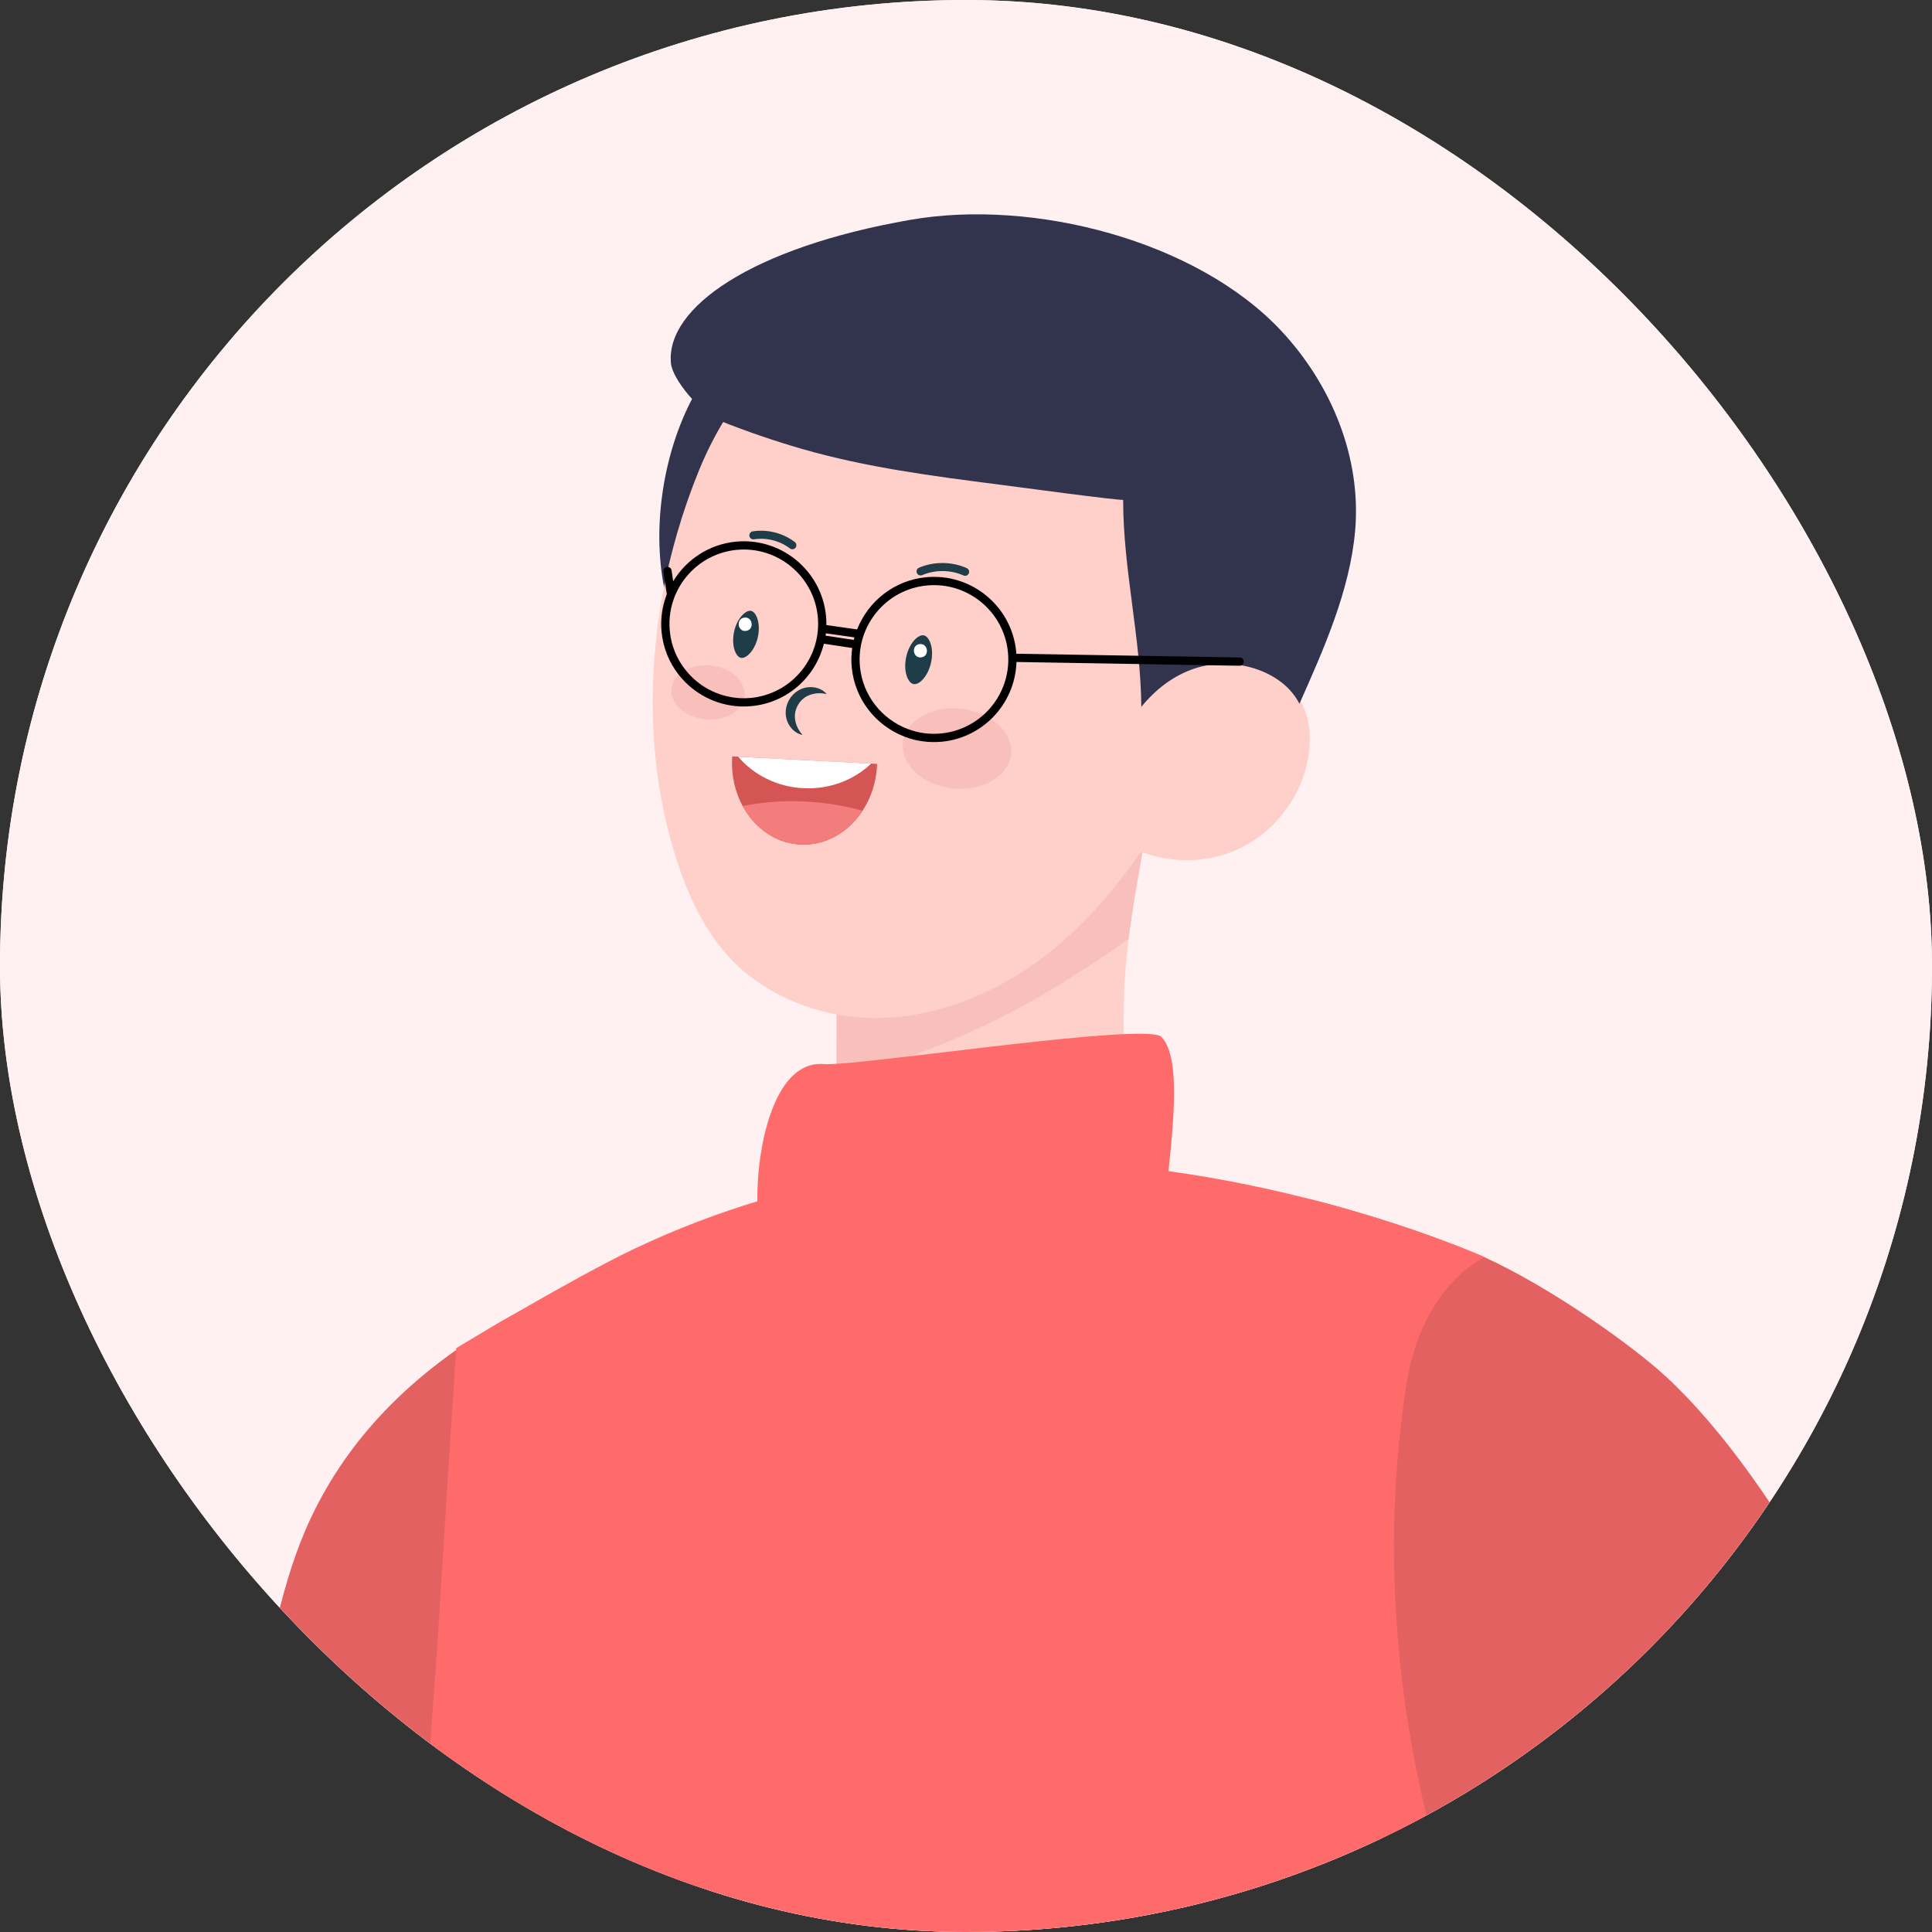 <svg width="64" height="64" viewBox="0 0 64 64" fill="none" xmlns="http://www.w3.org/2000/svg">
<rect x="0" y="0" width="64" height="64" fill="#333333" stroke="none"/>
<g clip-path="url(#clip0_1065_49895)">
<rect width="64" height="64" rx="32" fill="#FFF1F1"/>
<g clip-path="url(#clip1_1065_49895)">
<rect width="71" height="71" transform="translate(-3)" fill="#FFF1F1"/>
<path d="M25.634 42.194C25.571 41.318 24.809 40.623 23.902 40.874C18.457 42.378 12.83 44.913 10.296 50.289C9.305 52.391 8.953 54.732 8.469 56.99C7.928 59.517 7.424 62.052 6.96 64.594C6.372 67.812 5.892 71.047 5.437 74.285C5.023 77.227 5.1 80.842 3.743 83.488C1.212 88.423 -1.429 93.45 -4.017 98.413C-5.344 100.958 -6.666 103.505 -7.976 106.059C-8.615 107.306 -9.251 108.556 -9.883 109.807C-10.191 110.415 -10.729 111.138 -10.402 111.836C-9.759 113.202 -7.911 113.957 -6.701 114.753C-6.344 114.988 -5.981 115.227 -5.569 115.342C-3.695 115.867 -2.112 112.827 -1.219 111.647C0.309 109.629 1.812 107.591 3.288 105.536C6.542 101.006 9.888 96.381 12.747 91.533C13.877 89.618 15.08 87.67 15.985 85.644C18.13 80.84 18.931 75.542 20.674 70.585C22.514 65.353 24.769 60.062 25.388 54.503C25.843 50.418 25.929 46.292 25.634 42.194Z" fill="#E36161"/>
<path d="M69.159 117.722C67.39 118.172 61.57 117.575 61.36 117.447C60.412 116.874 60.347 85.924 58.896 83.379C58.097 81.977 54.979 76.842 51.781 71.422C48.764 66.302 45.673 60.925 44.4 58.197C42.015 53.097 43.021 41.058 43.382 39.718C46.687 40.561 48.926 41.535 49.162 41.638L49.182 41.649C51.401 42.666 54.083 44.578 55.203 45.616C62.728 52.594 69.809 74.316 71.007 80.183C72.442 87.209 70.409 117.402 69.159 117.722Z" fill="#E36161"/>
<path d="M57.118 108.006C53.202 110.944 9.914 111.154 9.914 109.102C9.914 101.271 11.682 92.431 12.24 84.611C12.716 77.955 14.347 56.986 14.566 53.279C14.717 50.704 15.113 44.658 15.113 44.658C15.113 44.658 18.983 42.332 20.997 41.375C23.778 40.053 26.645 39.229 29.666 38.766C34.694 38 39.7 38.779 43.382 39.718C46.687 40.562 48.926 41.535 49.161 41.638L49.182 41.649C49.182 41.649 47.097 42.545 46.583 45.891C44.393 60.119 51.776 71.323 51.776 71.323C51.776 71.323 53.78 83.658 54.929 89.946C55.658 93.94 57.665 107.596 57.118 108.006Z" fill="#FF6B6B"/>
<path d="M22.2 15.091C22.501 13.974 22.987 12.941 23.625 12.118C25.334 9.919 28.227 8.302 31.072 8.713C33.656 9.086 35.968 10.142 37.324 12.476C38.744 14.917 38.697 18.205 37.003 20.503C35.99 21.877 34.604 22.987 33.053 23.696C32.587 23.908 32.105 24.084 31.611 24.218C28.993 24.932 25.565 24.628 23.574 22.599C21.687 20.677 21.535 17.559 22.2 15.091Z" fill="#32334C"/>
<path d="M38.245 25.995C38.118 26.699 37.993 27.403 37.868 28.108C37.859 28.15 37.852 28.193 37.846 28.235C37.842 28.254 37.838 28.273 37.835 28.291C37.668 29.225 37.502 30.157 37.388 31.093C37.34 31.47 37.303 31.849 37.276 32.228C37.245 32.651 37.229 33.078 37.224 33.502C37.212 34.316 37.235 35.131 37.26 35.944C37.289 36.935 37.318 37.926 37.347 38.916C36.764 39.548 35.947 40.343 35.074 41.047C33.373 41.52 31.394 41.833 29.676 41.895C28.514 41.217 27.483 40.223 27.656 39.312L27.71 35.74L27.712 35.154L27.717 33.605L27.725 31.399C28.485 31.213 29.197 30.867 29.902 30.524C32.241 29.381 34.565 28.207 36.843 26.945C36.904 26.912 36.963 26.88 37.02 26.847C37.478 26.593 37.853 26.375 38.245 25.995Z" fill="#FFCFCA"/>
<path d="M27.71 35.74C30.343 35.061 32.876 34.007 35.176 32.568C35.907 32.111 36.666 31.622 37.389 31.095C37.502 30.157 37.669 29.225 37.835 28.293C37.972 27.528 38.108 26.76 38.245 25.995C37.804 26.423 37.384 26.646 36.843 26.947C34.566 28.207 32.241 29.381 29.902 30.525C29.197 30.869 28.486 31.213 27.725 31.399L27.71 35.74Z" fill="#F9BFBB"/>
<path d="M22.522 28.805C23.025 30.25 23.758 31.581 25.029 32.48C26.157 33.276 27.542 33.711 28.921 33.725C30.447 33.74 31.939 33.29 33.279 32.544C33.945 32.171 34.574 31.729 35.149 31.232C36.155 30.364 37.016 29.343 37.769 28.254C38.992 26.479 40.013 24.438 40.579 22.303C41.223 19.889 41.289 17.355 40.421 14.96C40.07 13.983 39.553 13.069 38.901 12.26C36.152 8.846 31.155 8.012 27.443 10.348C25.51 11.566 24.014 13.474 23.156 15.579C22.884 16.246 22.643 16.933 22.44 17.633C21.385 21.256 21.285 25.245 22.522 28.805Z" fill="#FFCFCA"/>
<path d="M36.719 27.617C37.872 28.519 39.517 28.753 40.871 28.192C42.015 27.72 42.909 26.691 43.245 25.504C43.305 25.287 43.347 25.067 43.37 24.841C43.41 24.447 43.388 24.045 43.274 23.668C42.987 22.735 42.092 22.038 41.125 21.923C40.155 21.808 39.153 22.247 38.527 22.997L37.832 24.773L36.719 27.617Z" fill="#FFCFCA"/>
<path d="M30.274 22.663C30.465 22.683 30.746 22.392 30.843 21.943C30.895 21.706 30.884 21.466 30.815 21.285C30.791 21.221 30.722 21.073 30.606 21.048L30.588 21.045C30.397 21.025 30.116 21.315 30.019 21.764C29.967 22 29.977 22.24 30.047 22.423C30.071 22.485 30.14 22.635 30.256 22.66L30.274 22.663Z" fill="#1F3C49"/>
<path d="M24.559 21.795C24.721 21.812 25.007 21.555 25.106 21.1C25.156 20.871 25.145 20.639 25.078 20.462C25.03 20.335 24.958 20.252 24.881 20.236L24.864 20.233C24.702 20.216 24.416 20.472 24.317 20.928C24.268 21.157 24.278 21.39 24.345 21.566C24.393 21.694 24.466 21.774 24.543 21.792L24.559 21.795Z" fill="#1F3C49"/>
<path d="M27.386 22.993C27.245 22.82 26.995 22.736 26.753 22.767C26.507 22.794 26.273 22.956 26.148 23.172C26.017 23.386 25.987 23.669 26.081 23.899C26.171 24.126 26.365 24.305 26.585 24.346C26.439 24.182 26.361 24.003 26.338 23.827C26.314 23.654 26.354 23.49 26.439 23.345C26.524 23.202 26.649 23.088 26.813 23.026C26.977 22.962 27.172 22.943 27.386 22.993Z" fill="#1F3C49"/>
<path d="M32.013 19.068C32.047 19.057 32.077 19.032 32.092 18.996C32.122 18.929 32.092 18.85 32.025 18.82C31.532 18.599 30.94 18.594 30.443 18.806C30.375 18.836 30.343 18.914 30.373 18.982C30.402 19.049 30.48 19.08 30.548 19.052C30.978 18.867 31.489 18.873 31.916 19.063C31.948 19.079 31.982 19.079 32.013 19.068Z" fill="#1F3C49"/>
<path d="M26.274 18.192C26.305 18.186 26.333 18.17 26.353 18.144C26.398 18.085 26.387 18 26.328 17.955C25.94 17.658 25.419 17.525 24.935 17.602C24.865 17.614 24.813 17.681 24.824 17.754C24.836 17.828 24.904 17.877 24.977 17.865C25.39 17.801 25.834 17.913 26.166 18.167C26.198 18.192 26.237 18.2 26.274 18.192Z" fill="#1F3C49"/>
<path d="M30.457 21.337C30.74 21.293 30.807 21.734 30.523 21.776C30.24 21.82 30.173 21.379 30.457 21.337Z" fill="white"/>
<path d="M24.652 20.459C24.935 20.416 25.002 20.855 24.718 20.899C24.435 20.942 24.368 20.502 24.652 20.459Z" fill="white"/>
<path d="M24.252 25.119C24.222 25.698 24.353 26.242 24.601 26.699C24.997 27.433 25.695 27.934 26.511 27.977C27.347 28.02 28.108 27.571 28.575 26.855C28.85 26.435 29.024 25.924 29.053 25.366C29.054 25.348 29.052 25.327 29.053 25.306L24.258 25.056C24.257 25.078 24.253 25.098 24.252 25.119Z" fill="#D55454"/>
<path d="M24.453 25.067C24.96 25.664 25.73 26.065 26.607 26.11C27.485 26.155 28.292 25.837 28.858 25.295L24.453 25.067Z" fill="white"/>
<path d="M24.601 26.699C24.997 27.433 25.695 27.934 26.511 27.977C27.347 28.02 28.108 27.571 28.575 26.855C27.765 26.632 26.923 26.526 26.084 26.541C25.586 26.552 25.09 26.605 24.601 26.699Z" fill="#F37C7C"/>
<path d="M29.91 24.603C29.832 25.332 30.57 26.009 31.558 26.115C32.547 26.221 33.411 25.716 33.49 24.988C33.568 24.26 32.83 23.584 31.841 23.478C30.853 23.372 29.988 23.875 29.91 24.603Z" fill="#F9BFBB"/>
<path d="M22.243 22.808C22.19 23.298 22.688 23.755 23.355 23.827C24.023 23.9 24.607 23.559 24.66 23.068C24.713 22.575 24.215 22.119 23.547 22.047C22.88 21.975 22.296 22.315 22.243 22.808Z" fill="#F9BFBB"/>
<path d="M22.226 12.034C22.049 10.201 24.88 8.204 30.152 7.283C34.226 6.57 39.651 7.965 42.454 10.971C44.104 12.743 45.101 15.152 44.891 17.575C44.72 19.557 43.849 21.505 43.046 23.312C42.464 22.178 40.84 21.735 39.598 22.137C38.873 22.371 38.279 22.839 37.808 23.415C37.789 21.104 37.205 18.87 37.206 16.556C37.198 16.603 33.378 16.088 33.107 16.054C30.897 15.769 28.704 15.488 26.558 14.868C25.644 14.603 24.743 14.295 23.86 13.943C23.213 13.684 22.278 12.579 22.226 12.034Z" fill="#32334C"/>
<path d="M32.581 23.68C32.204 24.018 31.718 24.244 31.175 24.297C30.79 24.335 30.416 24.28 30.075 24.151C29.224 23.831 28.58 23.049 28.487 22.083C28.356 20.73 29.351 19.524 30.702 19.395C32.054 19.264 33.259 20.257 33.39 21.609C33.468 22.418 33.144 23.175 32.581 23.68ZM28.283 21.198L27.346 21.056C27.349 21.03 27.355 21.005 27.358 20.98L28.305 21.114C28.297 21.142 28.29 21.17 28.283 21.198ZM24.876 23.119C24.799 23.126 24.724 23.129 24.649 23.13C24.46 23.132 24.276 23.11 24.097 23.068C23.543 22.945 23.054 22.63 22.708 22.192C22.423 21.834 22.235 21.393 22.188 20.904C22.167 20.689 22.174 20.48 22.208 20.276L22.208 20.274C22.383 19.196 23.266 18.326 24.402 18.215C25.755 18.085 26.96 19.079 27.09 20.43C27.221 21.782 26.228 22.988 24.876 23.119ZM41.067 21.781L40.71 21.775L37.707 21.723L35.966 21.694L33.666 21.656C33.664 21.631 33.664 21.608 33.662 21.583C33.517 20.081 32.178 18.977 30.675 19.122C29.617 19.224 28.758 19.922 28.393 20.851L27.375 20.706C27.377 20.604 27.372 20.505 27.363 20.405C27.218 18.903 25.878 17.798 24.376 17.943C23.484 18.03 22.733 18.541 22.3 19.255L22.247 18.893C22.238 18.836 22.195 18.795 22.142 18.781C22.125 18.778 22.107 18.776 22.09 18.778C22.015 18.791 21.964 18.859 21.976 18.935L22.029 19.294L22.089 19.683C22.08 19.707 22.072 19.732 22.063 19.755C21.933 20.121 21.875 20.519 21.915 20.93C21.967 21.468 22.172 21.954 22.483 22.351C22.967 22.968 23.708 23.369 24.528 23.401L24.566 23.403C24.677 23.406 24.789 23.401 24.902 23.39C26.087 23.277 27.021 22.418 27.292 21.324L28.231 21.466C28.202 21.676 28.193 21.89 28.215 22.108C28.317 23.172 29.019 24.037 29.955 24.399C30.043 24.434 30.134 24.464 30.227 24.489C30.536 24.572 30.865 24.601 31.201 24.57C31.839 24.508 32.403 24.23 32.832 23.819C32.849 23.805 32.865 23.788 32.881 23.771C33.356 23.291 33.65 22.638 33.672 21.929L35.68 21.963L37.733 21.997L39.971 22.036H40.019L40.645 22.047L41.062 22.053H41.078C41.093 22.052 41.108 22.047 41.121 22.041C41.163 22.022 41.193 21.982 41.2 21.932L41.201 21.918C41.202 21.845 41.143 21.781 41.067 21.781Z" fill="black"/>
<path d="M38.641 39.459C38.555 40.408 36.745 41.177 34.468 41.639C32.739 41.992 30.743 42.166 29.025 42.11C27.439 42.059 26.092 41.811 25.415 41.322C24.749 40.84 24.972 35.039 27.304 35.249C27.357 35.254 27.433 35.254 27.533 35.249C28.147 35.229 29.604 35.054 31.263 34.858C33.322 34.612 35.69 34.331 37.136 34.261C37.866 34.225 38.362 34.242 38.468 34.345C39.207 35.065 38.784 37.887 38.641 39.459Z" fill="#FF6B6B"/>
</g>
</g>
<defs>
<clipPath id="clip0_1065_49895">
<rect width="64" height="64" rx="32" fill="white"/>
</clipPath>
<clipPath id="clip1_1065_49895">
<rect width="71" height="71" fill="white" transform="translate(-3)"/>
</clipPath>
</defs>
</svg>
